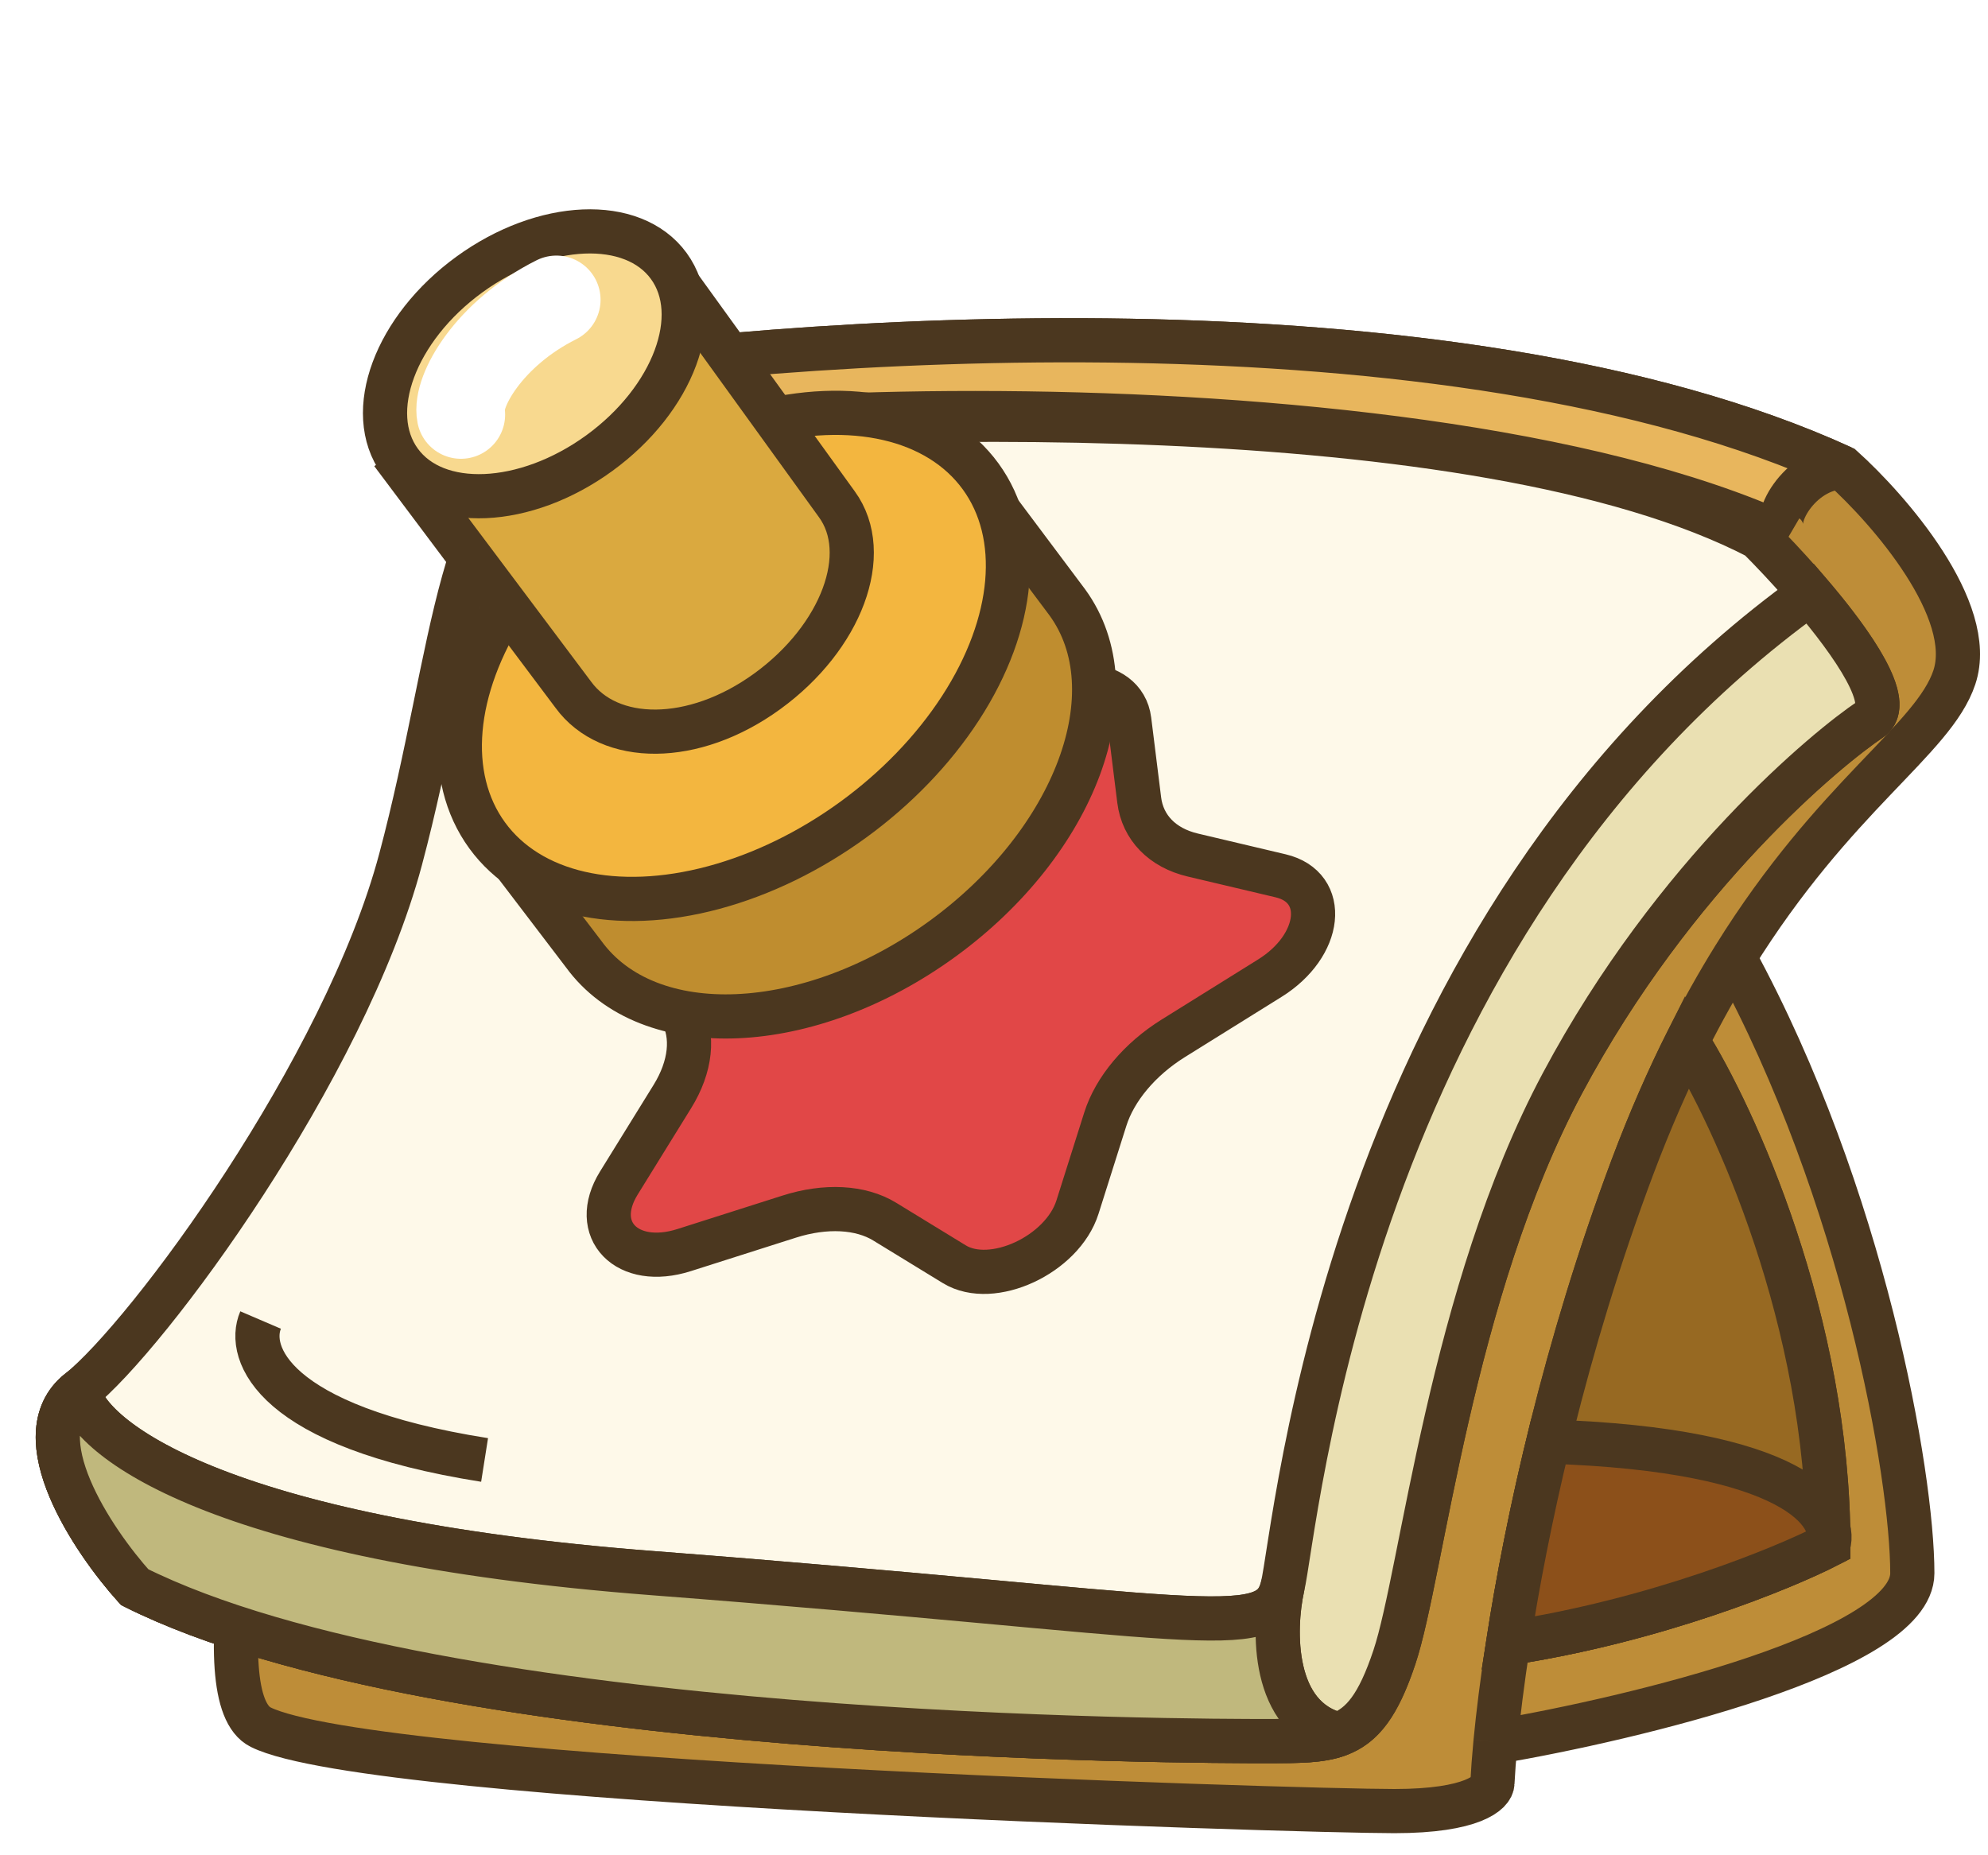 <svg width="45" height="42" viewBox="0 0 45 42" fill="none" xmlns="http://www.w3.org/2000/svg">
  <g filter="url(#filter0_d_662_20024)">
    <path d="M11.286 6.682C17.728 5.625 32.831 4.527 41.703 8.583C42.759 9.533 44.745 11.814 44.238 13.335C43.766 14.751 41.537 15.991 39.252 19.672C42.187 25.059 43.287 31.396 43.287 33.614C43.287 35.388 36.997 36.901 33.852 37.436C33.818 37.796 33.795 38.108 33.782 38.366C33.782 38.577 33.338 39 31.564 39C29.346 39 8.434 38.366 5.899 37.099C3.364 35.831 10.018 14.286 14.771 10.484C12.764 9.744 9.258 7.949 11.286 6.682Z" fill="#BE8D38"/>
    <path d="M33.852 37.436C33.818 37.796 33.795 38.108 33.782 38.366C33.782 38.577 33.338 39 31.564 39C29.346 39 8.434 38.366 5.899 37.099C3.364 35.831 10.018 14.286 14.771 10.484C12.764 9.744 9.258 7.949 11.286 6.682C17.728 5.625 32.831 4.527 41.703 8.583C42.759 9.533 44.745 11.814 44.238 13.335C43.766 14.751 41.537 15.991 39.252 19.672M33.852 37.436C36.997 36.901 43.287 35.388 43.287 33.614C43.287 31.396 42.187 25.059 39.252 19.672M33.852 37.436C33.911 36.82 34.004 36.064 34.138 35.198M39.252 19.672C38.897 20.244 38.541 20.874 38.19 21.573M38.19 21.573C37.766 22.418 37.349 23.363 36.95 24.425C35.423 28.497 34.568 32.417 34.138 35.198M38.19 21.573C39.255 23.263 41.386 27.91 41.386 32.98C40.356 33.508 37.465 34.691 34.138 35.198" stroke="#4B371F"/>
    <path d="M36.95 24.425C37.349 23.363 37.766 22.418 38.19 21.573C39.255 23.263 41.386 27.91 41.386 32.98C40.356 33.508 37.465 34.691 34.138 35.198C34.568 32.417 35.423 28.497 36.95 24.425Z" fill="#976922" stroke="#4B371F"/>
    <path d="M34.138 35.198C37.465 34.691 40.356 33.508 41.386 32.98C41.597 32.272 40.626 30.811 35.049 30.636C34.635 32.34 34.34 33.894 34.138 35.198Z" fill="#8C501A" stroke="#4B371F"/>
    <path d="M41.703 8.583C32.831 4.527 17.728 5.625 11.285 6.682C10.366 7.256 10.584 7.939 11.284 8.583C11.602 7.287 31.564 6.08 40.435 10.139C40.013 9.832 40.752 8.583 41.703 8.583Z" fill="#E8B65D" stroke="#4B371F"/>
    <path d="M39.802 10.167C33.465 6.872 19.207 7.315 12.87 7.949C10.335 8.583 10.335 12.702 9.068 17.454C7.8 22.207 3.365 28.227 1.78 29.495C0.513 30.509 2.097 32.874 3.048 33.93C10.018 37.416 27.128 37.416 28.712 37.416C30.297 37.416 30.93 37.416 31.564 35.515C32.198 33.614 32.831 27.277 35.366 22.524C37.901 17.771 41.386 14.92 42.337 14.286C43.097 13.779 40.964 11.329 39.802 10.167Z" fill="#FEF9E9"/>
    <path d="M5.899 27.883C5.582 28.622 6.153 30.291 10.969 31.051M12.87 7.949C19.207 7.315 33.465 6.872 39.802 10.167C40.964 11.329 43.097 13.779 42.337 14.286C41.386 14.92 37.901 17.771 35.366 22.524C32.831 27.277 32.198 33.614 31.564 35.515C30.93 37.416 30.297 37.416 28.712 37.416C27.128 37.416 10.018 37.416 3.048 33.93C2.097 32.874 0.513 30.509 1.78 29.495C3.365 28.227 7.8 22.207 9.068 17.454C10.335 12.702 10.335 8.583 12.87 7.949Z" stroke="#4B371F"/>
    <path d="M42.337 14.286C41.386 14.919 37.901 17.771 35.366 22.524C32.831 27.276 32.198 33.613 31.564 35.514C31.201 36.603 30.838 37.069 30.296 37.267C29.892 37.416 29.389 37.416 28.712 37.416C27.128 37.416 10.018 37.416 3.048 33.93C2.097 32.874 0.513 30.508 1.78 29.494C1.991 30.55 4.885 32.853 14.771 33.613C27.128 34.564 28.712 35.198 29.029 33.93C29.346 32.663 30.42 19.038 40.972 11.434C41.963 12.594 42.875 13.927 42.337 14.286Z" fill="#EAE0B2"/>
    <path d="M29.029 33.93C28.712 35.198 27.128 34.564 14.771 33.613C4.885 32.853 1.991 30.55 1.78 29.494C0.513 30.508 2.097 32.874 3.048 33.93C10.018 37.416 27.128 37.416 28.712 37.416C29.389 37.416 29.892 37.416 30.296 37.267M29.029 33.93C29.346 32.663 30.42 19.038 40.972 11.434C41.963 12.594 42.875 13.927 42.337 14.286C41.386 14.919 37.901 17.771 35.366 22.524C32.831 27.276 32.198 33.613 31.564 35.514C31.201 36.603 30.838 37.069 30.296 37.267M29.029 33.93C28.818 34.888 28.776 36.895 30.296 37.267" stroke="#4B371F"/>
    <path d="M3.048 33.93C10.018 37.415 27.128 37.415 28.712 37.415C29.389 37.415 29.892 37.415 30.296 37.267C28.776 36.895 28.818 34.887 29.029 33.93C28.712 35.197 27.128 34.564 14.771 33.613C4.885 32.853 1.991 30.55 1.78 29.494C0.513 30.508 2.097 32.874 3.048 33.93Z" fill="#C0B87D" stroke="#4B371F" stroke-linejoin="round"/>
    <path d="M22.926 14.167C23.936 13.245 25.439 13.324 25.562 14.305L25.787 16.112C25.865 16.735 26.31 17.193 26.997 17.356L28.989 17.827C30.07 18.083 29.93 19.406 28.742 20.145L26.556 21.507C25.802 21.977 25.236 22.65 25.019 23.337L24.39 25.326C24.049 26.406 22.458 27.144 21.602 26.62L20.025 25.655C19.481 25.322 18.687 25.28 17.865 25.542L15.485 26.3C14.193 26.711 13.35 25.845 14.008 24.782L15.22 22.823C15.638 22.147 15.713 21.449 15.422 20.924L14.58 19.403C14.123 18.577 15.193 17.303 16.456 17.17L18.781 16.925C19.584 16.84 20.424 16.45 21.066 15.864L22.926 14.167Z" fill="#E14747" stroke="#4B371F"/>
    <g filter="url(#filter1_d_662_20024)">
      <path d="M19.331 17.255C22.354 15.056 23.621 11.645 22.16 9.637L20.166 6.975L9.393 15.213L11.212 17.6C12.673 19.608 16.308 19.454 19.331 17.255Z" fill="#BF8D2F" stroke="#4B371F"/>
      <ellipse cx="14.612" cy="10.848" rx="6.907" ry="4.588" transform="rotate(-36.031 14.612 10.848)" fill="#F3B63F" stroke="#4B371F"/>
      <path d="M15.372 11.647C17.051 10.426 17.755 8.531 16.943 7.416L13.195 2.227L7.175 6.657L10.977 11.727C11.789 12.842 13.693 12.869 15.372 11.647Z" fill="#DAA93F" stroke="#4B371F"/>
      <ellipse cx="10.096" cy="4.236" rx="3.763" ry="2.5" transform="rotate(-36.031 10.096 4.236)" fill="#F8D98F" stroke="#4B371F"/>
      <path d="M8.434 5.386C8.328 4.858 9.073 3.546 10.594 2.786" stroke="white" stroke-width="2" stroke-linecap="round"/>
    </g>
  </g>
  <defs>
    <filter id="filter0_d_662_20024" x="0.809" y="0.738" width="44.01" height="40.762" filterUnits="userSpaceOnUse" color-interpolation-filters="sRGB">
      <feFlood flood-opacity="0" result="BackgroundImageFix"/>
      <feColorMatrix in="SourceAlpha" type="matrix" values="0 0 0 0 0 0 0 0 0 0 0 0 0 0 0 0 0 0 127 0" result="hardAlpha"/>
      <feOffset dy="2"/>
      <feComposite in2="hardAlpha" operator="out"/>
      <feColorMatrix type="matrix" values="0 0 0 0 0 0 0 0 0 0 0 0 0 0 0 0 0 0 0.5 0"/>
      <feBlend mode="normal" in2="BackgroundImageFix" result="effect1_dropShadow_662_20024"/>
      <feBlend mode="normal" in="SourceGraphic" in2="effect1_dropShadow_662_20024" result="shape"/>
    </filter>
    <filter id="filter1_d_662_20024" x="6.215" y="0.738" width="19.052" height="20.773" filterUnits="userSpaceOnUse" color-interpolation-filters="sRGB">
      <feFlood flood-opacity="0" result="BackgroundImageFix"/>
      <feColorMatrix in="SourceAlpha" type="matrix" values="0 0 0 0 0 0 0 0 0 0 0 0 0 0 0 0 0 0 127 0" result="hardAlpha"/>
      <feOffset dx="2" dy="2"/>
      <feComposite in2="hardAlpha" operator="out"/>
      <feColorMatrix type="matrix" values="0 0 0 0 0.294 0 0 0 0 0.216 0 0 0 0 0.122 0 0 0 0.6 0"/>
      <feBlend mode="normal" in2="BackgroundImageFix" result="effect1_dropShadow_662_20024"/>
      <feBlend mode="normal" in="SourceGraphic" in2="effect1_dropShadow_662_20024" result="shape"/>
    </filter>
  </defs>
</svg>
